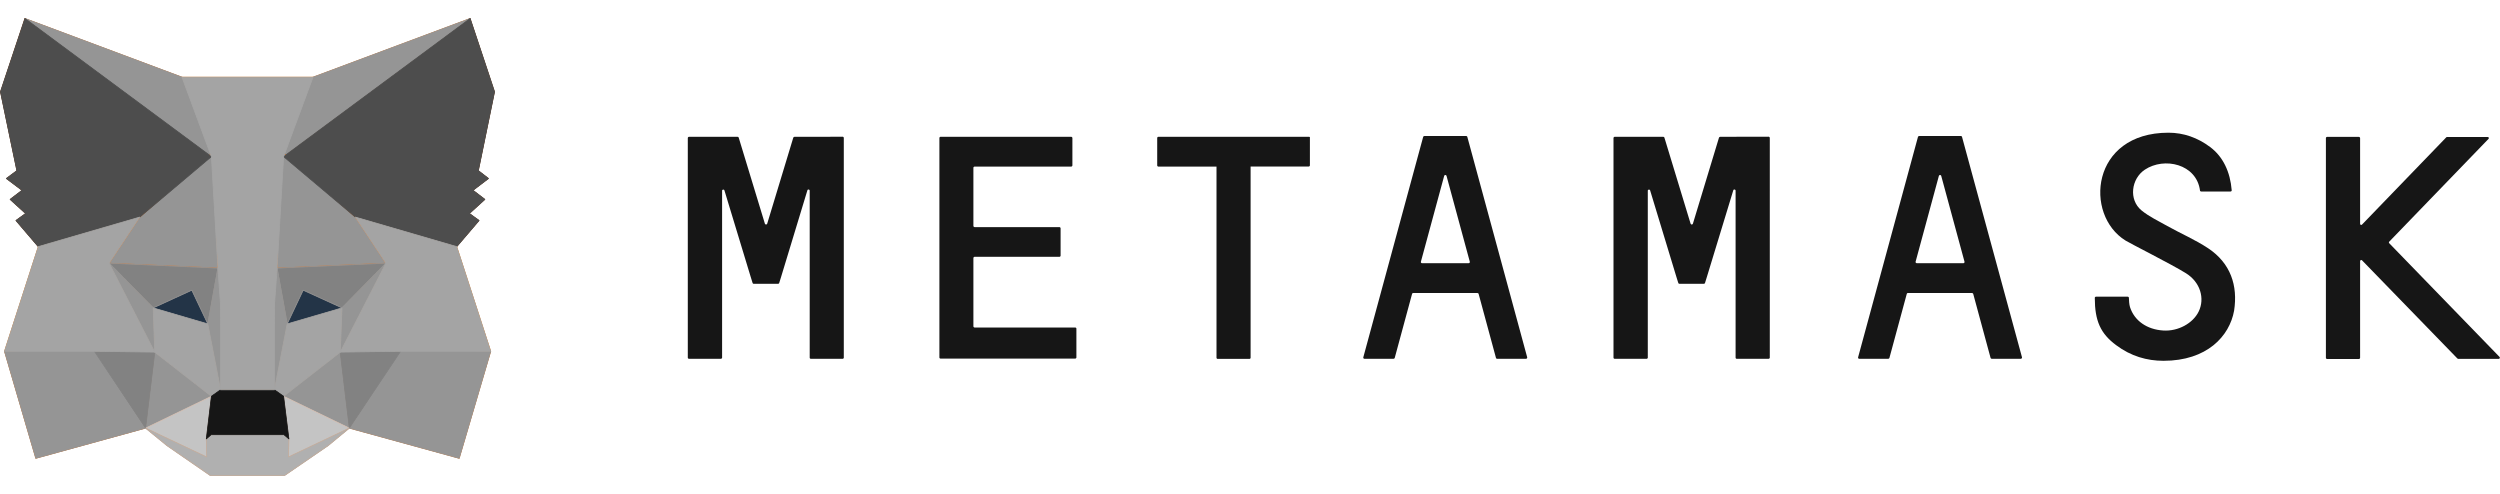 <?xml version="1.0" encoding="UTF-8"?>
<svg xmlns:xodm="http://www.corel.com/coreldraw/odm/2003" xmlns="http://www.w3.org/2000/svg" xmlns:xlink="http://www.w3.org/1999/xlink" version="1.1" id="Layer_1" x="0px" y="0px" viewBox="0 0 2500 494" xml:space="preserve">
<g id="Layer_x0020_1">
	<g id="_1942675943200">
		<path fill="#161616" d="M2208.2,248.3c-13-8.6-27.3-14.7-40.9-22.3c-8.8-5-18.1-9.3-25.8-15.6c-13-10.7-10.3-31.6,3.3-40.7    c19.5-13,51.7-5.7,55.2,20.8c0,0.6,0.6,1,1.1,1h29.4c0.8,0,1.3-0.6,1.2-1.3c-1.5-18.3-8.6-33.5-21.6-43.2    c-12.4-9.3-26.5-14.3-41.6-14.3c-77.7,0-84.7,82.1-42.9,107.9c4.8,3,45.8,23.6,60.3,32.6c14.5,9,19.1,25.3,12.8,38.3    c-5.7,11.8-20.6,20-35.5,19c-16.2-1-28.8-9.7-33.2-23.4c-0.8-2.5-1.1-7.2-1.1-9.3c0-0.6-0.6-1.1-1.1-1.1h-31.9    c-0.6,0-1.1,0.6-1.1,1.1c0,23,5.7,35.8,21.4,47.4c14.7,11,30.7,15.6,47.3,15.6c43.5,0,66-24.6,70.6-50.1    C2238,285.6,2230.6,263.2,2208.2,248.3L2208.2,248.3z"></path>
		<path fill="#161616" d="M824.2,136.8H810h-15.5c-0.6,0-1,0.4-1.2,0.8l-26.1,86.1c-0.4,1.1-1.9,1.1-2.3,0l-26.2-86.1    c-0.2-0.6-0.6-0.8-1.1-0.8h-15.5h-14.1H689c-0.6,0-1.2,0.6-1.2,1.2v219.7c0,0.6,0.6,1.1,1.2,1.1h31.9c0.6,0,1.2-0.6,1.2-1.1v-167    c0-1.3,1.9-1.5,2.3-0.4l26.3,86.6l1.9,6.1c0.2,0.6,0.6,0.8,1.1,0.8h24.4c0.6,0,1-0.4,1.1-0.8l1.9-6.1l26.3-86.6    c0.4-1.3,2.3-1,2.3,0.4v167c0,0.6,0.6,1.1,1.1,1.1h31.9c0.6,0,1.1-0.6,1.1-1.1V137.9c0-0.6-0.6-1.2-1.1-1.2L824.2,136.8    L824.2,136.8z"></path>
		<path fill="#161616" d="M1720.2,136.8c-0.6,0-1,0.4-1.2,0.8l-26.1,86.1c-0.4,1.1-1.9,1.1-2.3,0l-26.2-86.1    c-0.2-0.6-0.6-0.8-1.2-0.8h-48.5c-0.6,0-1.2,0.6-1.2,1.2v219.7c0,0.6,0.6,1.1,1.2,1.1h31.9c0.6,0,1.2-0.6,1.2-1.1v-167    c0-1.3,1.9-1.5,2.3-0.4l26.3,86.6l1.9,6.1c0.2,0.6,0.6,0.8,1.2,0.8h24.4c0.6,0,0.9-0.4,1.1-0.8l1.9-6.1l26.4-86.6    c0.4-1.3,2.3-1,2.3,0.4v167c0,0.6,0.6,1.1,1.1,1.1h31.9c0.6,0,1.2-0.6,1.2-1.1V137.9c0-0.6-0.6-1.2-1.2-1.2L1720.2,136.8    L1720.2,136.8z"></path>
		<path fill="#161616" d="M1309,136.8h-59.4h-31.9h-59.4c-0.6,0-1.1,0.6-1.1,1.2v27.4c0,0.6,0.6,1.2,1.1,1.2h58.2v191.2    c0,0.6,0.6,1.1,1.1,1.1h31.9c0.6,0,1.1-0.6,1.1-1.1V166.5h58.2c0.6,0,1.1-0.6,1.1-1.2v-27.4C1310.1,137.3,1309.8,136.8,1309,136.8    L1309,136.8z"></path>
		<path fill="#161616" d="M1497,358.8h29c0.8,0,1.3-0.8,1.2-1.5l-59.9-220.5c-0.2-0.6-0.6-0.8-1.2-0.8H1455h-19.5h-11.1    c-0.6,0-1,0.4-1.2,0.8l-59.9,220.5c-0.2,0.8,0.4,1.5,1.2,1.5h29c0.6,0,1-0.4,1.2-0.8l17.4-64.2c0.2-0.6,0.6-0.8,1.2-0.8h64.1    c0.6,0,1,0.4,1.2,0.8l17.4,64.2C1496.1,358.4,1496.6,358.8,1497,358.8L1497,358.8z M1420.9,261.7l23.3-85.9c0.4-1.1,1.9-1.1,2.3,0    l23.3,85.9c0.2,0.8-0.4,1.5-1.1,1.5H1422C1421.2,263.2,1420.7,262.4,1420.9,261.7L1420.9,261.7z"></path>
		<path fill="#161616" d="M1991.8,358.8h29c0.8,0,1.3-0.8,1.2-1.5L1962,136.8c-0.2-0.6-0.6-0.8-1.1-0.8h-11.1h-19.5h-11.1    c-0.6,0-1,0.4-1.2,0.8l-59.9,220.5c-0.2,0.8,0.4,1.5,1.1,1.5h29c0.6,0,1-0.4,1.2-0.8l17.4-64.2c0.2-0.6,0.6-0.8,1.1-0.8h64.1    c0.6,0,1,0.4,1.2,0.8l17.4,64.2C1990.8,358.4,1991.2,358.8,1991.8,358.8L1991.8,358.8z M1915.6,261.7l23.3-85.9    c0.4-1.1,1.9-1.1,2.3,0l23.3,85.9c0.2,0.8-0.4,1.5-1.1,1.5h-46.6C1916,263.2,1915.4,262.4,1915.6,261.7L1915.6,261.7z"></path>
		<path fill="#161616" d="M973.4,326.2V258c0-0.6,0.6-1.2,1.2-1.2h84.9c0.6,0,1.1-0.6,1.1-1.1v-27.4c0-0.6-0.6-1.2-1.1-1.2h-84.9    c-0.6,0-1.2-0.6-1.2-1.1v-58.3c0-0.6,0.6-1.1,1.2-1.1h96.6c0.6,0,1.2-0.6,1.2-1.2v-27.4c0-0.6-0.6-1.2-1.2-1.2h-97.7h-33    c-0.6,0-1.1,0.6-1.1,1.2v28.6v60.7v29.7v70.4v30.1c0,0.6,0.6,1.1,1.1,1.1h33h101.7c0.6,0,1.2-0.6,1.2-1.1v-28.9    c0-0.6-0.6-1.1-1.2-1.1H974.4C973.8,327.3,973.4,327,973.4,326.2L973.4,326.2z"></path>
		<path fill="#161616" d="M2499.5,356.9l-110.3-113.7c-0.4-0.4-0.4-1.2,0-1.5l99.3-102.8c0.8-0.8,0.2-1.9-0.8-1.9H2447    c-0.4,0-0.6,0.2-0.8,0.4l-84.2,87.2c-0.8,0.8-1.9,0.2-1.9-0.8v-85.7c0-0.6-0.6-1.2-1.2-1.2h-31.9c-0.6,0-1.1,0.6-1.1,1.2v219.7    c0,0.6,0.6,1.2,1.1,1.2h31.9c0.6,0,1.2-0.6,1.2-1.2v-96.7c0-1,1.3-1.5,1.9-0.8l95.4,98.2c0.2,0.2,0.6,0.4,0.8,0.4h40.7    C2499.7,358.8,2500.3,357.4,2499.5,356.9L2499.5,356.9z"></path>
		<g>
			
				<polygon fill="#E17726" stroke="#E17726" stroke-width="0.78" stroke-linecap="round" stroke-linejoin="round" stroke-miterlimit="22.927" points="     470.1,18.5 277.1,161.3 313,77.2    "></polygon>
			
				<polygon fill="#E27625" stroke="#E27625" stroke-width="0.78" stroke-linecap="round" stroke-linejoin="round" stroke-miterlimit="22.927" points="     24.9,18.5 216.2,162.7 182,77.2    "></polygon>
			
				<polygon fill="#E27625" stroke="#E27625" stroke-width="0.78" stroke-linecap="round" stroke-linejoin="round" stroke-miterlimit="22.927" points="     400.6,349.6 349.3,428.1 459.2,458.3 490.7,351.3    "></polygon>
			
				<polygon fill="#E27625" stroke="#E27625" stroke-width="0.78" stroke-linecap="round" stroke-linejoin="round" stroke-miterlimit="22.927" points="     4.5,351.3 35.8,458.3 145.6,428.1 94.4,349.6    "></polygon>
			
				<polygon fill="#E27625" stroke="#E27625" stroke-width="0.78" stroke-linecap="round" stroke-linejoin="round" stroke-miterlimit="22.927" points="     139.7,217.1 109.1,263.2 217.9,268.1 214.3,151    "></polygon>
			
				<polygon fill="#E27625" stroke="#E27625" stroke-width="0.78" stroke-linecap="round" stroke-linejoin="round" stroke-miterlimit="22.927" points="     355.4,217.1 279.6,149.7 277.1,268.1 385.9,263.2    "></polygon>
			
				<polygon fill="#E27625" stroke="#E27625" stroke-width="0.78" stroke-linecap="round" stroke-linejoin="round" stroke-miterlimit="22.927" points="     145.6,428.1 211.4,396.3 154.7,352.1    "></polygon>
			
				<polygon fill="#E27625" stroke="#E27625" stroke-width="0.78" stroke-linecap="round" stroke-linejoin="round" stroke-miterlimit="22.927" points="     283.6,396.3 349.3,428.1 340.3,352.1    "></polygon>
			
				<polygon fill="#D5BFB2" stroke="#D5BFB2" stroke-width="0.78" stroke-linecap="round" stroke-linejoin="round" stroke-miterlimit="22.927" points="     349.3,428.1 283.6,396.3 288.9,438.9 288.4,457    "></polygon>
			
				<polygon fill="#D5BFB2" stroke="#D5BFB2" stroke-width="0.78" stroke-linecap="round" stroke-linejoin="round" stroke-miterlimit="22.927" points="     145.6,428.1 206.7,457 206.3,438.9 211.4,396.3    "></polygon>
			
				<polygon fill="#233447" stroke="#233447" stroke-width="0.78" stroke-linecap="round" stroke-linejoin="round" stroke-miterlimit="22.927" points="     207.8,323.9 153.2,307.9 191.8,290.2    "></polygon>
			
				<polygon fill="#233447" stroke="#233447" stroke-width="0.78" stroke-linecap="round" stroke-linejoin="round" stroke-miterlimit="22.927" points="     287.2,323.9 303.2,290.2 342,307.9    "></polygon>
			
				<polygon fill="#CC6228" stroke="#CC6228" stroke-width="0.78" stroke-linecap="round" stroke-linejoin="round" stroke-miterlimit="22.927" points="     145.6,428.1 155.1,349.6 94.4,351.3    "></polygon>
			
				<polygon fill="#CC6228" stroke="#CC6228" stroke-width="0.78" stroke-linecap="round" stroke-linejoin="round" stroke-miterlimit="22.927" points="     339.9,349.6 349.3,428.1 400.6,351.3    "></polygon>
			
				<polygon fill="#CC6228" stroke="#CC6228" stroke-width="0.78" stroke-linecap="round" stroke-linejoin="round" stroke-miterlimit="22.927" points="     385.9,263.2 277.1,268.1 287.2,323.9 303.2,290.2 342,307.9    "></polygon>
			
				<polygon fill="#CC6228" stroke="#CC6228" stroke-width="0.78" stroke-linecap="round" stroke-linejoin="round" stroke-miterlimit="22.927" points="     153.2,307.9 191.8,290.2 207.8,323.9 217.9,268.1 109.1,263.2    "></polygon>
			
				<polygon fill="#E27525" stroke="#E27525" stroke-width="0.78" stroke-linecap="round" stroke-linejoin="round" stroke-miterlimit="22.927" points="     109.1,263.2 154.7,352.1 153.2,307.9    "></polygon>
			
				<polygon fill="#E27525" stroke="#E27525" stroke-width="0.78" stroke-linecap="round" stroke-linejoin="round" stroke-miterlimit="22.927" points="     342,307.9 340.3,352.1 385.9,263.2    "></polygon>
			
				<polygon fill="#E27525" stroke="#E27525" stroke-width="0.78" stroke-linecap="round" stroke-linejoin="round" stroke-miterlimit="22.927" points="     217.9,268.1 207.8,323.9 220.6,389.8 223.5,303    "></polygon>
			
				<polygon fill="#E27525" stroke="#E27525" stroke-width="0.78" stroke-linecap="round" stroke-linejoin="round" stroke-miterlimit="22.927" points="     277.1,268.1 271.7,302.8 274.4,389.8 287.2,323.9    "></polygon>
			
				<polygon fill="#F5841F" stroke="#F5841F" stroke-width="0.78" stroke-linecap="round" stroke-linejoin="round" stroke-miterlimit="22.927" points="     287.2,323.9 274.4,389.8 283.6,396.3 340.3,352.1 342,307.9    "></polygon>
			
				<polygon fill="#F5841F" stroke="#F5841F" stroke-width="0.78" stroke-linecap="round" stroke-linejoin="round" stroke-miterlimit="22.927" points="     153.2,307.9 154.7,352.1 211.4,396.3 220.6,389.8 207.8,323.9    "></polygon>
			
				<polygon fill="#C0AC9D" stroke="#C0AC9D" stroke-width="0.78" stroke-linecap="round" stroke-linejoin="round" stroke-miterlimit="22.927" points="     288.4,457 288.9,438.9 284,434.7 211.1,434.7 206.3,438.9 206.7,457 145.6,428.1 167,445.6 210.3,475.5 284.5,475.5 328.1,445.6      349.3,428.1    "></polygon>
			
				<polygon fill="#161616" stroke="#161616" stroke-width="0.78" stroke-linecap="round" stroke-linejoin="round" stroke-miterlimit="22.927" points="     283.6,396.3 274.4,389.8 220.6,389.8 211.4,396.3 206.3,438.9 211.1,434.7 284,434.7 288.9,438.9    "></polygon>
			
				<polygon fill="#763E1A" stroke="#763E1A" stroke-width="0.78" stroke-linecap="round" stroke-linejoin="round" stroke-miterlimit="22.927" points="     478.3,170.7 494.5,91.8 470.1,18.5 283.6,156.6 355.4,217.1 456.7,246.6 479,220.5 469.3,213.5 484.8,199.4 472.9,190.3      488.4,178.5    "></polygon>
			
				<polygon fill="#763E1A" stroke="#763E1A" stroke-width="0.78" stroke-linecap="round" stroke-linejoin="round" stroke-miterlimit="22.927" points="     0.5,91.8 16.9,170.7 6.4,178.5 22.1,190.3 10.2,199.4 25.7,213.5 16,220.5 38.3,246.6 139.7,217.1 211.4,156.6 24.9,18.5    "></polygon>
			
				<polygon fill="#F5841F" stroke="#F5841F" stroke-width="0.78" stroke-linecap="round" stroke-linejoin="round" stroke-miterlimit="22.927" points="     456.7,246.6 355.4,217.1 385.9,263.2 340.3,352.1 400.6,351.3 490.7,351.3    "></polygon>
			
				<polygon fill="#F5841F" stroke="#F5841F" stroke-width="0.78" stroke-linecap="round" stroke-linejoin="round" stroke-miterlimit="22.927" points="     139.7,217.1 38.3,246.6 4.5,351.3 94.4,351.3 154.7,352.1 109.1,263.2    "></polygon>
			
				<polygon fill="#F5841F" stroke="#F5841F" stroke-width="0.78" stroke-linecap="round" stroke-linejoin="round" stroke-miterlimit="22.927" points="     277.1,268.1 283.6,156.6 313,77.2 182,77.2 211.4,156.6 217.9,268.1 220.4,303.2 220.6,389.8 274.4,389.8 274.6,303.2    "></polygon>
		</g>
		<g>
			<rect x="0.5" y="0" fill="none" width="494" height="494"></rect>
			
				<polygon fill="#959595" stroke="#959595" stroke-width="0.78" stroke-linecap="round" stroke-linejoin="round" stroke-miterlimit="22.927" points="     470.1,18.5 277.1,161.3 313,77.2    "></polygon>
			
				<polygon fill="#959595" stroke="#959595" stroke-width="0.78" stroke-linecap="round" stroke-linejoin="round" stroke-miterlimit="22.927" points="     25,18.5 216.2,162.7 182,77.2    "></polygon>
			
				<polygon fill="#959595" stroke="#959595" stroke-width="0.78" stroke-linecap="round" stroke-linejoin="round" stroke-miterlimit="22.927" points="     400.6,349.6 349.3,428.1 459.2,458.3 490.7,351.3    "></polygon>
			
				<polygon fill="#959595" stroke="#959595" stroke-width="0.78" stroke-linecap="round" stroke-linejoin="round" stroke-miterlimit="22.927" points="     4.5,351.3 35.8,458.3 145.6,428.1 94.4,349.6    "></polygon>
			
				<polygon fill="#959595" stroke="#E27625" stroke-width="0.78" stroke-linecap="round" stroke-linejoin="round" stroke-miterlimit="22.927" points="     139.7,217.1 109.1,263.2 217.9,268.1 214.3,151    "></polygon>
			
				<polygon fill="#959595" stroke="#E27625" stroke-width="0.78" stroke-linecap="round" stroke-linejoin="round" stroke-miterlimit="22.927" points="     355.4,217.1 279.6,149.7 277.1,268.1 385.9,263.2    "></polygon>
			
				<polygon fill="#959595" stroke="#959595" stroke-width="0.78" stroke-linecap="round" stroke-linejoin="round" stroke-miterlimit="22.927" points="     145.6,428.1 211.4,396.3 154.7,352.1    "></polygon>
			
				<polygon fill="#959595" stroke="#959595" stroke-width="0.78" stroke-linecap="round" stroke-linejoin="round" stroke-miterlimit="22.927" points="     283.6,396.3 349.3,428.1 340.3,352.1    "></polygon>
			
				<polygon fill="#C4C4C4" stroke="#D5BFB2" stroke-width="0.78" stroke-linecap="round" stroke-linejoin="round" stroke-miterlimit="22.927" points="     349.3,428.1 283.6,396.3 288.9,438.9 288.4,457    "></polygon>
			
				<polygon fill="#C4C4C4" stroke="#D5BFB2" stroke-width="0.78" stroke-linecap="round" stroke-linejoin="round" stroke-miterlimit="22.927" points="     145.6,428.1 206.7,457 206.3,438.9 211.4,396.3    "></polygon>
			
				<polygon fill="#233447" stroke="#233447" stroke-width="0.78" stroke-linecap="round" stroke-linejoin="round" stroke-miterlimit="22.927" points="     207.8,323.9 153.2,307.9 191.8,290.2    "></polygon>
			
				<polygon fill="#233447" stroke="#233447" stroke-width="0.78" stroke-linecap="round" stroke-linejoin="round" stroke-miterlimit="22.927" points="     287.2,323.9 303.2,290.2 342,307.9    "></polygon>
			
				<polygon fill="#828282" stroke="#828282" stroke-width="0.78" stroke-linecap="round" stroke-linejoin="round" stroke-miterlimit="22.927" points="     145.6,428.1 155.1,349.6 94.4,351.3    "></polygon>
			
				<polygon fill="#828282" stroke="#828282" stroke-width="0.78" stroke-linecap="round" stroke-linejoin="round" stroke-miterlimit="22.927" points="     339.9,349.6 349.3,428.1 400.6,351.3    "></polygon>
			
				<polygon fill="#828282" stroke="#959595" stroke-width="0.78" stroke-linecap="round" stroke-linejoin="round" stroke-miterlimit="22.927" points="     385.9,263.2 277.1,268.1 287.2,323.9 303.2,290.2 342,307.9    "></polygon>
			
				<polygon fill="#828282" stroke="#959595" stroke-width="0.78" stroke-linecap="round" stroke-linejoin="round" stroke-miterlimit="22.927" points="     153.2,307.9 191.8,290.2 207.8,323.9 217.9,268.1 109.1,263.2    "></polygon>
			
				<polygon fill="#959595" stroke="#959595" stroke-width="0.78" stroke-linecap="round" stroke-linejoin="round" stroke-miterlimit="22.927" points="     109.1,263.2 154.7,352.1 153.2,307.9    "></polygon>
			
				<polygon fill="#959595" stroke="#959595" stroke-width="0.78" stroke-linecap="round" stroke-linejoin="round" stroke-miterlimit="22.927" points="     342,307.9 340.3,352.1 385.9,263.2    "></polygon>
			
				<polygon fill="#959595" stroke="#959595" stroke-width="0.78" stroke-linecap="round" stroke-linejoin="round" stroke-miterlimit="22.927" points="     217.9,268.1 207.8,323.9 220.6,389.8 223.5,303    "></polygon>
			
				<polygon fill="#959595" stroke="#959595" stroke-width="0.78" stroke-linecap="round" stroke-linejoin="round" stroke-miterlimit="22.927" points="     277.1,268.1 271.7,302.8 274.4,389.8 287.2,323.9    "></polygon>
			
				<polygon fill="#A4A4A4" stroke="#A4A4A4" stroke-width="0.78" stroke-linecap="round" stroke-linejoin="round" stroke-miterlimit="22.927" points="     287.2,323.9 274.4,389.8 283.6,396.3 340.3,352.1 342,307.9    "></polygon>
			
				<polygon fill="#A4A4A4" stroke="#A4A4A4" stroke-width="0.78" stroke-linecap="round" stroke-linejoin="round" stroke-miterlimit="22.927" points="     153.2,307.9 154.7,352.1 211.4,396.3 220.6,389.8 207.8,323.9    "></polygon>
			
				<polygon fill="#B0B0B0" stroke="#C0AC9D" stroke-width="0.78" stroke-linecap="round" stroke-linejoin="round" stroke-miterlimit="22.927" points="     288.4,457 288.9,438.9 284,434.7 211.1,434.7 206.3,438.9 206.7,457 145.6,428.1 167,445.6 210.3,475.5 284.5,475.5 328.1,445.6      349.3,428.1    "></polygon>
			
				<polygon fill="#161616" stroke="#161616" stroke-width="0.78" stroke-linecap="round" stroke-linejoin="round" stroke-miterlimit="22.927" points="     283.6,396.3 274.4,389.8 220.6,389.8 211.4,396.3 206.3,438.9 211.1,434.7 284,434.7 288.9,438.9    "></polygon>
			
				<polygon fill="#4D4D4D" stroke="#4D4D4D" stroke-width="0.78" stroke-linecap="round" stroke-linejoin="round" stroke-miterlimit="22.927" points="     478.3,170.7 494.5,91.8 470.1,18.5 283.6,156.6 355.4,217.1 456.7,246.6 479,220.5 469.3,213.5 484.8,199.4 472.9,190.3      488.4,178.5    "></polygon>
			
				<polygon fill="#4D4D4D" stroke="#4D4D4D" stroke-width="0.78" stroke-linecap="round" stroke-linejoin="round" stroke-miterlimit="22.927" points="     0.5,91.8 16.9,170.7 6.4,178.5 22.1,190.3 10.2,199.4 25.7,213.5 16,220.5 38.3,246.6 139.7,217.1 211.4,156.6 25,18.5    "></polygon>
			
				<polygon fill="#A4A4A4" stroke="#A4A4A4" stroke-width="0.78" stroke-linecap="round" stroke-linejoin="round" stroke-miterlimit="22.927" points="     456.7,246.6 355.4,217.1 385.9,263.2 340.3,352.1 400.6,351.3 490.7,351.3    "></polygon>
			
				<polygon fill="#A4A4A4" stroke="#A4A4A4" stroke-width="0.78" stroke-linecap="round" stroke-linejoin="round" stroke-miterlimit="22.927" points="     139.7,217.1 38.3,246.6 4.5,351.3 94.4,351.3 154.7,352.1 109.1,263.2    "></polygon>
			
				<polygon fill="#A4A4A4" stroke="#A4A4A4" stroke-width="0.78" stroke-linecap="round" stroke-linejoin="round" stroke-miterlimit="22.927" points="     277.1,268.1 283.6,156.6 313,77.2 182,77.2 211.4,156.6 217.9,268.1 220.4,303.2 220.6,389.8 274.4,389.8 274.6,303.2    "></polygon>
		</g>
	</g>
</g>
</svg>

